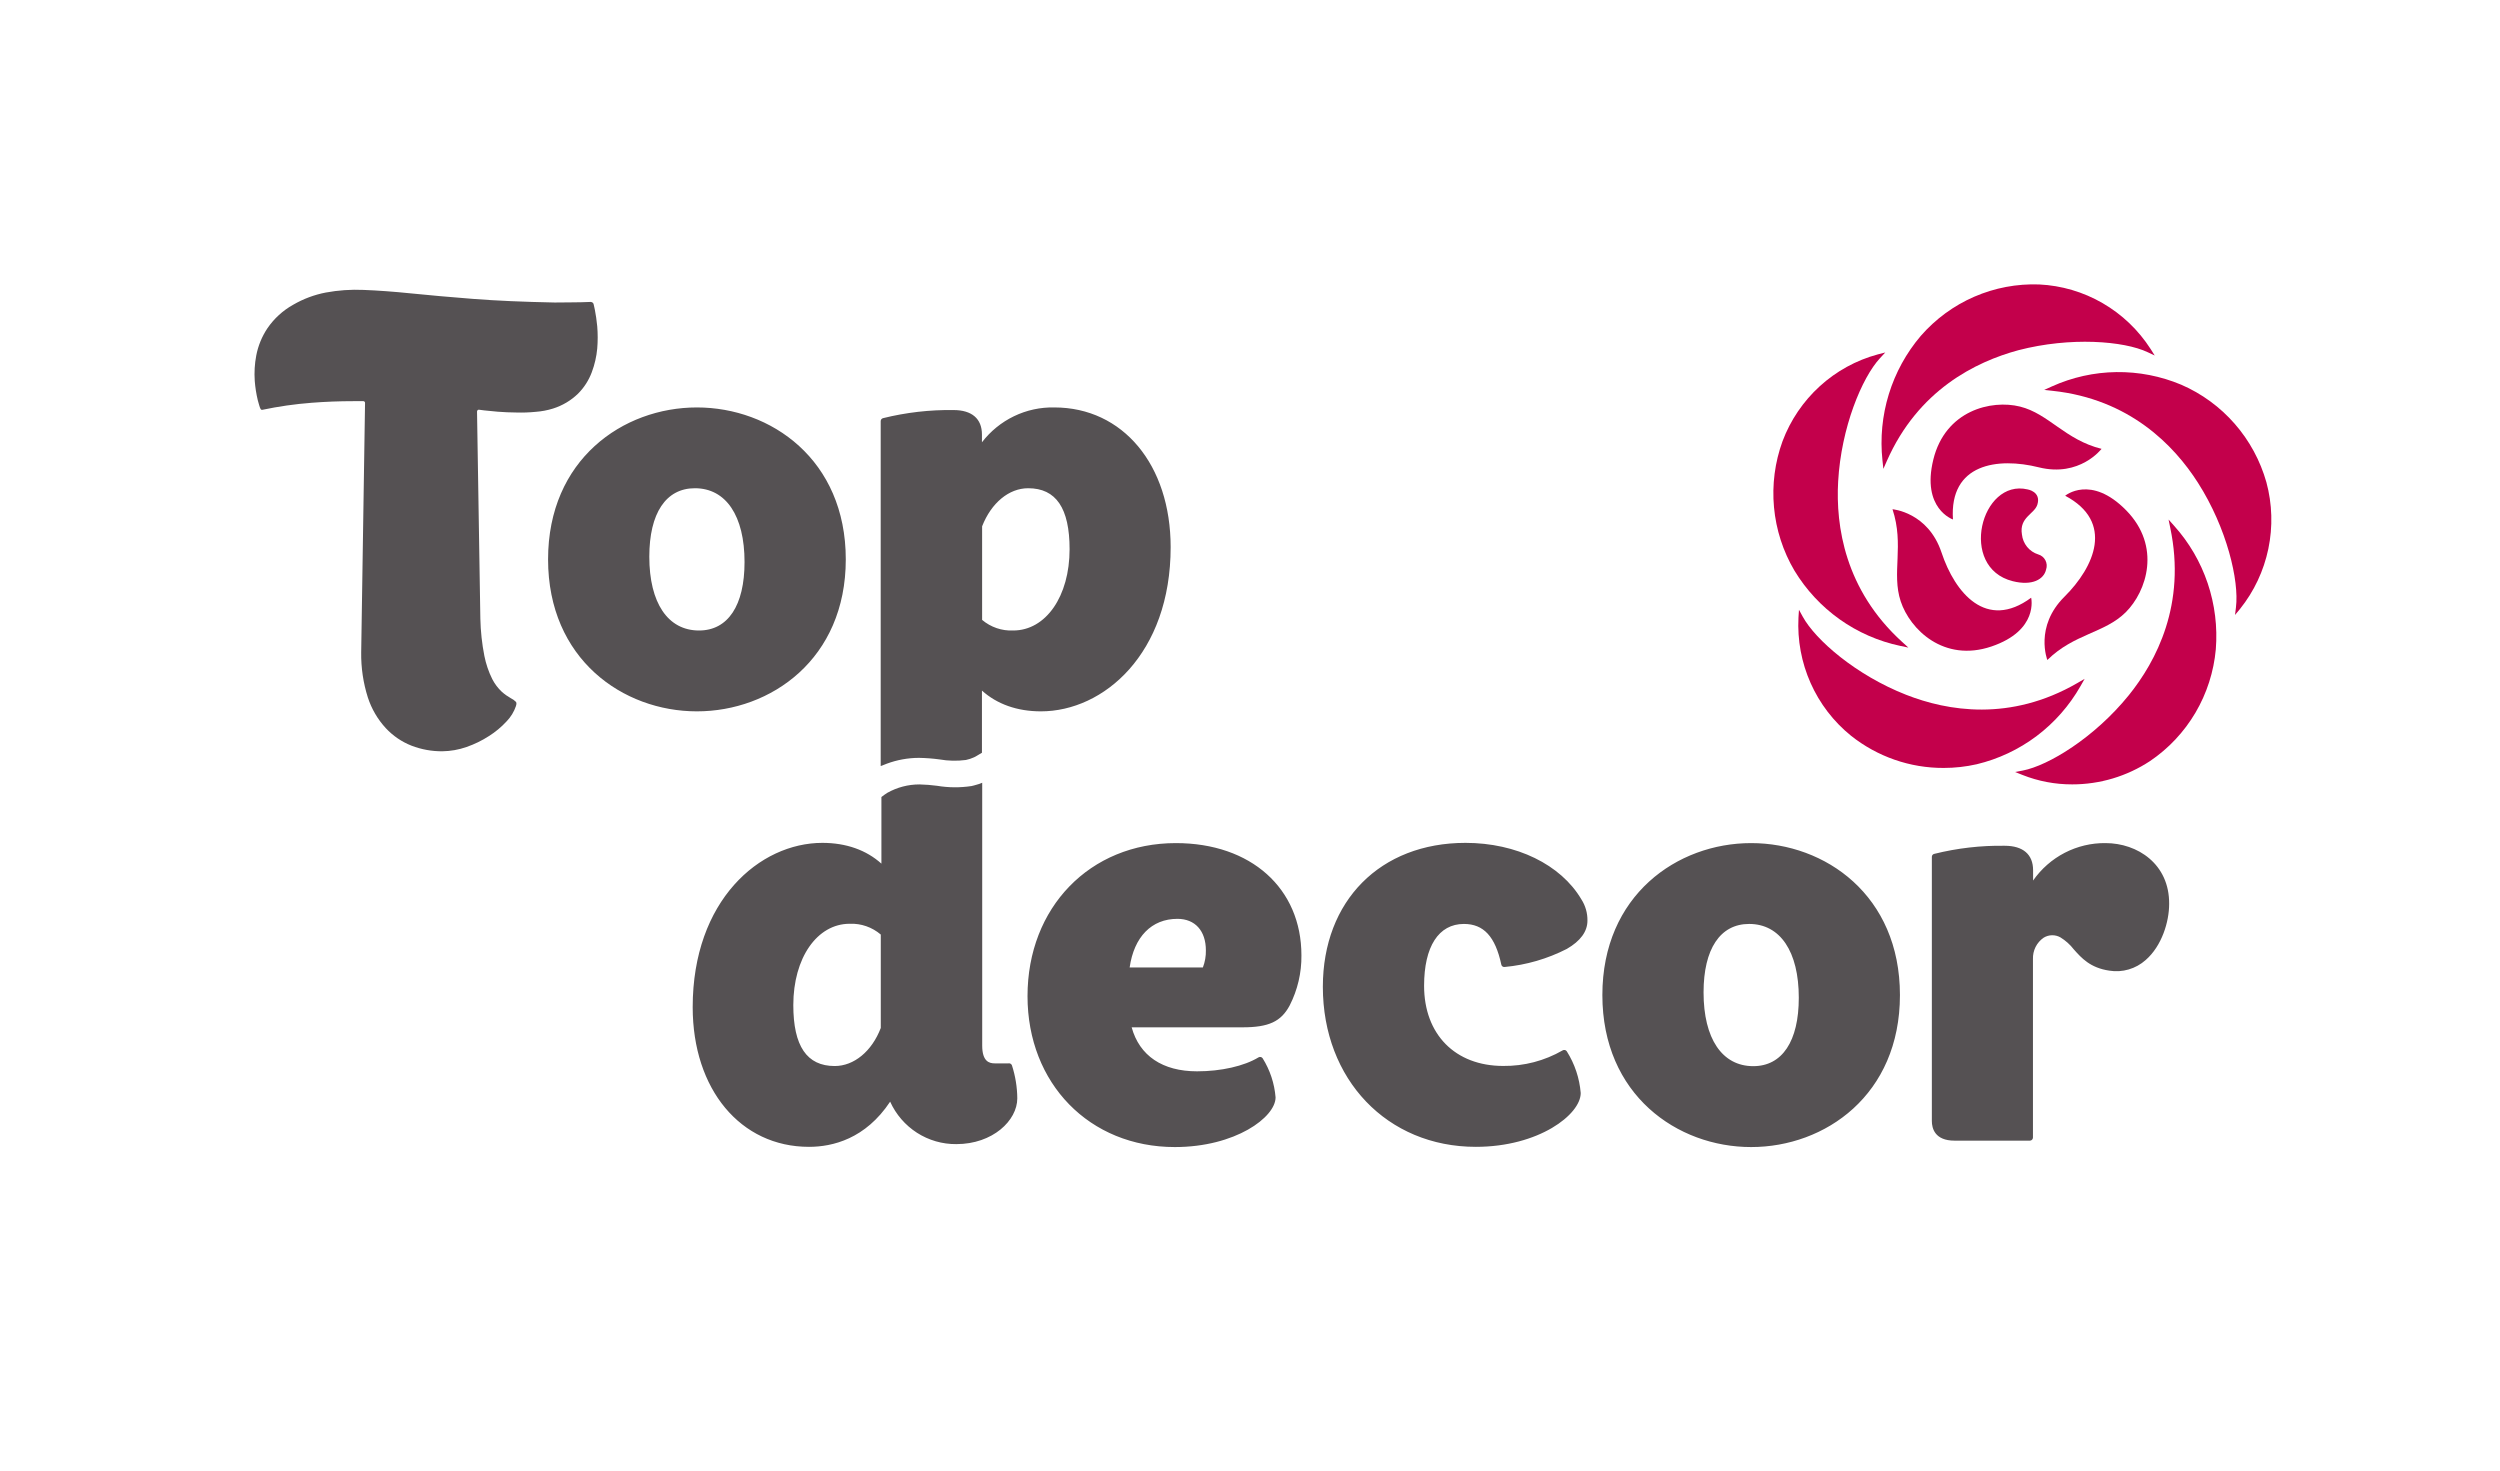 <svg width="170" height="100" viewBox="0 0 170 100" fill="none" xmlns="http://www.w3.org/2000/svg">
<path d="M131.466 31.25C130.647 34.591 132.801 35.325 132.801 35.325C132.551 31.52 135.849 31.084 138.637 31.778C141.426 32.472 142.904 30.522 142.904 30.522C140.426 29.907 139.314 28.132 137.36 27.647C135.407 27.162 132.286 27.908 131.466 31.25ZM129.248 40.89C129.885 42.81 132.18 45.058 135.416 43.962C138.652 42.865 138.119 40.645 138.119 40.645C135.072 42.896 132.938 40.322 132.024 37.573C131.11 34.825 128.69 34.628 128.69 34.628C129.501 37.076 128.611 38.968 129.248 40.89Z" fill="#C3004B"/>
<path d="M139.134 38.728C139.169 38.626 139.183 38.517 139.175 38.408C139.167 38.299 139.136 38.194 139.086 38.097C139.036 38.001 138.967 37.916 138.883 37.848C138.799 37.779 138.702 37.729 138.598 37.7C138.302 37.607 138.039 37.43 137.842 37.188C137.646 36.947 137.524 36.653 137.491 36.342C137.296 35.172 138.351 34.954 138.543 34.306C138.808 33.428 137.875 33.28 137.875 33.28C134.703 32.531 133.152 38.593 136.867 39.521C138.201 39.856 138.988 39.389 139.134 38.728ZM144.546 41.637C145.979 40.215 146.984 37.15 144.577 34.699C142.169 32.248 140.432 33.71 140.432 33.71C143.784 35.488 142.428 38.547 140.38 40.58C138.332 42.614 139.219 44.88 139.219 44.88C141.039 43.087 143.114 43.059 144.546 41.637ZM128.008 31.311L128.069 31.883L128.3 31.358C130.433 26.517 134.349 24.601 137.248 23.815C140.789 22.893 144.421 23.182 146.043 23.95L146.521 24.174L146.238 23.726C145.411 22.442 144.294 21.375 142.977 20.613C141.661 19.851 140.184 19.416 138.668 19.343C137.152 19.287 135.642 19.572 134.249 20.177C132.856 20.782 131.614 21.692 130.613 22.841C129.628 23.999 128.888 25.348 128.44 26.804C127.992 28.261 127.845 29.795 128.008 31.311Z" fill="#C3004B"/>
<path d="M129.211 43.919L129.769 44.035L129.345 43.651C125.442 40.101 124.826 35.761 124.994 32.745C125.201 29.06 126.615 25.681 127.837 24.358L128.199 23.968L127.687 24.1C126.221 24.496 124.869 25.238 123.744 26.265C122.618 27.291 121.75 28.572 121.212 30.003C120.69 31.438 120.492 32.972 120.632 34.494C120.772 36.016 121.247 37.488 122.022 38.802C122.81 40.104 123.855 41.23 125.091 42.11C126.328 42.99 127.73 43.605 129.211 43.919Z" fill="#C3004B"/>
<path d="M141.471 46.661L141.755 46.161L141.258 46.449C136.687 49.094 132.42 48.344 129.623 47.248C126.209 45.912 123.451 43.513 122.586 41.932L122.33 41.465L122.296 41.996C122.217 43.524 122.5 45.049 123.12 46.445C123.741 47.842 124.681 49.069 125.865 50.027C127.662 51.456 129.885 52.229 132.173 52.22C132.93 52.22 133.684 52.136 134.422 51.968C135.894 51.615 137.279 50.962 138.491 50.05C139.704 49.137 140.718 47.984 141.471 46.661Z" fill="#C3004B"/>
<path d="M147.463 35.331L147.578 35.894C148.669 41.078 146.637 44.957 144.741 47.297C142.422 50.153 139.305 52.057 137.546 52.398L137.028 52.497L137.519 52.693C138.598 53.123 139.75 53.342 140.911 53.338C142.789 53.34 144.628 52.789 146.201 51.753C147.461 50.902 148.516 49.778 149.29 48.464C150.064 47.149 150.537 45.677 150.675 44.155C150.797 42.636 150.609 41.107 150.123 39.663C149.636 38.22 148.862 36.892 147.847 35.761L147.463 35.331Z" fill="#C3004B"/>
<path d="M154.115 32.795C153.699 31.325 152.964 29.968 151.962 28.82C150.961 27.673 149.718 26.764 148.325 26.161C146.928 25.574 145.427 25.282 143.914 25.302C142.401 25.322 140.908 25.654 139.527 26.278L139.006 26.514L139.573 26.576C144.802 27.134 147.834 30.279 149.456 32.819C151.437 35.921 152.268 39.499 152.046 41.29L151.982 41.818L152.32 41.41C153.275 40.219 153.935 38.818 154.247 37.32C154.559 35.822 154.514 34.271 154.115 32.795Z" fill="#C3004B"/>
<path d="M57.513 38.037C57.513 31.253 52.421 27.706 47.389 27.706C42.358 27.706 37.269 31.253 37.269 38.037C37.269 44.821 42.361 48.372 47.389 48.372C52.418 48.372 57.513 44.821 57.513 38.037ZM44.153 37.856C44.153 34.898 45.281 33.2 47.252 33.2C49.367 33.2 50.629 35.076 50.629 38.218C50.629 41.176 49.501 42.874 47.533 42.874C45.415 42.874 44.153 40.998 44.153 37.856ZM68.573 72.309H67.637C67.271 72.309 66.79 72.183 66.79 71.102V53.227C66.723 53.252 66.659 53.283 66.589 53.307L66.388 53.366C66.281 53.396 66.174 53.43 66.061 53.452C65.283 53.57 64.491 53.564 63.715 53.433C63.323 53.381 62.928 53.35 62.532 53.341H62.517C61.754 53.341 61.004 53.538 60.338 53.912C60.268 53.955 60.204 54.001 60.137 54.047L59.936 54.195V58.728C58.915 57.807 57.541 57.315 55.922 57.315C51.656 57.315 47.103 61.231 47.103 68.485C47.103 74.078 50.355 77.985 55.011 77.985C56.62 77.985 58.854 77.441 60.53 74.913C60.923 75.782 61.558 76.516 62.356 77.029C63.155 77.541 64.085 77.809 65.031 77.8C67.509 77.8 69.176 76.191 69.176 74.686C69.169 73.925 69.046 73.171 68.813 72.447C68.797 72.399 68.763 72.358 68.719 72.332C68.674 72.307 68.623 72.299 68.573 72.309ZM59.893 63.541V69.901C59.284 71.498 58.065 72.49 56.761 72.49C54.865 72.49 53.945 71.136 53.945 68.344C53.945 65.144 55.557 62.816 57.781 62.816C58.552 62.785 59.305 63.047 59.893 63.55V63.541ZM60.1 52.011L60.302 51.931C60.998 51.672 61.735 51.538 62.478 51.535H62.502C62.964 51.543 63.425 51.578 63.883 51.64C64.476 51.744 65.083 51.757 65.68 51.679C65.873 51.639 66.06 51.577 66.238 51.495L66.357 51.434L66.418 51.397L66.564 51.311L66.595 51.292C66.653 51.256 66.714 51.228 66.772 51.188V46.959C67.792 47.88 69.167 48.372 70.782 48.372C75.049 48.372 79.604 44.456 79.604 37.205C79.604 31.609 76.353 27.706 71.696 27.706C70.749 27.685 69.809 27.889 68.954 28.301C68.099 28.713 67.351 29.321 66.772 30.076V29.545C66.772 28.473 66.086 27.884 64.842 27.884C63.226 27.86 61.612 28.046 60.043 28.436C59.998 28.448 59.958 28.474 59.93 28.51C59.902 28.547 59.887 28.593 59.887 28.639V52.091C59.967 52.06 60.033 52.039 60.1 52.011ZM66.784 42.153V35.789C67.408 34.192 68.612 33.2 69.916 33.2C71.812 33.2 72.732 34.557 72.732 37.346C72.732 40.549 71.12 42.874 68.896 42.874C68.127 42.908 67.373 42.651 66.784 42.153ZM79.958 57.331C74.113 57.331 69.871 61.707 69.871 67.736C69.871 73.682 74.085 78 79.888 78C84.005 78 86.739 75.973 86.739 74.622C86.663 73.678 86.362 72.766 85.861 71.965C85.832 71.92 85.786 71.888 85.734 71.876C85.681 71.864 85.626 71.873 85.581 71.9C84.599 72.496 83.036 72.85 81.399 72.85C79.05 72.85 77.483 71.79 76.953 69.858H84.493C86.272 69.858 87.113 69.468 87.699 68.369C88.236 67.317 88.51 66.149 88.497 64.966C88.497 60.405 85.066 57.331 79.958 57.331ZM82 64.615C82.009 65.015 81.94 65.413 81.796 65.786H76.816C77.115 63.709 78.303 62.481 80.065 62.481C81.259 62.481 82 63.289 82 64.631V64.615ZM99.547 62.828C100.888 62.828 101.68 63.685 102.089 65.592C102.098 65.643 102.127 65.689 102.169 65.719C102.211 65.749 102.263 65.762 102.314 65.755C103.789 65.618 105.224 65.201 106.544 64.526C107.474 63.989 107.946 63.341 107.946 62.604C107.955 62.09 107.81 61.585 107.532 61.154C106.133 58.786 103.113 57.315 99.654 57.315C93.864 57.315 89.954 61.249 89.954 67.103C89.954 73.409 94.33 77.985 100.358 77.985C104.646 77.985 107.489 75.782 107.489 74.327C107.406 73.317 107.081 72.343 106.541 71.489C106.511 71.443 106.465 71.411 106.412 71.4C106.359 71.388 106.304 71.398 106.258 71.427C105.029 72.135 103.635 72.5 102.22 72.484C98.95 72.484 96.838 70.334 96.838 67.033C96.838 64.367 97.825 62.828 99.547 62.828ZM119.078 57.331C114.05 57.331 108.961 60.881 108.961 67.665C108.961 74.45 114.05 78 119.078 78C124.107 78 129.196 74.459 129.196 67.665C129.196 60.872 124.11 57.331 119.078 57.331ZM119.222 72.499C117.104 72.499 115.842 70.626 115.842 67.484C115.842 64.526 116.973 62.828 118.941 62.828C121.056 62.828 122.318 64.705 122.318 67.847C122.318 70.804 121.19 72.499 119.222 72.499ZM143.175 57.331C142.211 57.32 141.258 57.547 140.401 57.99C139.543 58.434 138.805 59.081 138.25 59.877V59.173C138.25 58.101 137.565 57.512 136.321 57.512C134.704 57.487 133.091 57.673 131.521 58.065C131.477 58.075 131.437 58.101 131.409 58.137C131.381 58.173 131.365 58.218 131.366 58.264V76.228C131.366 76.725 131.567 77.564 132.908 77.564H138.034C138.089 77.563 138.141 77.541 138.18 77.502C138.218 77.463 138.24 77.41 138.241 77.355V65.214C138.231 64.931 138.292 64.649 138.418 64.395C138.545 64.142 138.734 63.925 138.966 63.765C139.137 63.659 139.333 63.601 139.533 63.597C139.733 63.592 139.931 63.642 140.106 63.74C140.458 63.955 140.768 64.233 141.02 64.56C141.542 65.147 142.136 65.813 143.434 66.004C143.873 66.076 144.323 66.048 144.75 65.923C145.178 65.798 145.572 65.579 145.906 65.282C147.009 64.321 147.502 62.675 147.502 61.471C147.527 58.752 145.348 57.331 143.175 57.331Z" fill="#555153"/>
<path d="M32.554 27.859C32.582 27.859 32.774 27.884 32.938 27.908C33.167 27.936 33.474 27.964 33.852 27.997C34.288 28.031 34.697 28.047 35.099 28.05C35.544 28.064 35.99 28.049 36.434 28.004C36.831 27.975 37.223 27.901 37.604 27.782C38.243 27.582 38.828 27.234 39.31 26.766C39.719 26.355 40.036 25.861 40.24 25.316C40.436 24.797 40.561 24.254 40.612 23.701C40.654 23.198 40.654 22.693 40.612 22.19C40.572 21.778 40.517 21.404 40.453 21.081L40.414 20.897C40.383 20.76 40.365 20.68 40.359 20.657C40.339 20.611 40.303 20.574 40.258 20.553L40.173 20.531L39.502 20.553C39.106 20.553 38.573 20.571 37.72 20.571C35.586 20.528 33.758 20.448 32.179 20.326C30.601 20.203 29.132 20.071 27.953 19.951C26.773 19.831 25.691 19.751 24.716 19.714C23.859 19.676 23 19.736 22.156 19.892C21.376 20.042 20.626 20.322 19.938 20.722C19.238 21.111 18.639 21.659 18.185 22.322C17.813 22.879 17.555 23.506 17.427 24.165C17.317 24.738 17.283 25.323 17.323 25.906C17.357 26.345 17.425 26.78 17.527 27.208C17.597 27.46 17.658 27.678 17.676 27.715C17.681 27.72 17.685 27.727 17.688 27.733C17.691 27.74 17.692 27.747 17.692 27.755L17.737 27.832C17.737 27.85 17.765 27.869 17.832 27.869C18.938 27.636 20.058 27.476 21.184 27.389C22.117 27.316 23.073 27.279 24.04 27.279H24.71C24.725 27.279 24.74 27.283 24.754 27.289C24.768 27.295 24.78 27.304 24.791 27.315C24.801 27.326 24.81 27.339 24.815 27.354C24.82 27.368 24.823 27.383 24.823 27.399L24.561 44.361C24.547 45.403 24.7 46.44 25.015 47.432C25.268 48.207 25.683 48.917 26.234 49.514C26.721 50.038 27.319 50.445 27.983 50.706C28.652 50.963 29.363 51.093 30.08 51.087C30.64 51.08 31.196 50.981 31.725 50.795C32.261 50.61 32.772 50.36 33.249 50.052C33.689 49.775 34.091 49.44 34.444 49.057C34.732 48.762 34.951 48.405 35.084 48.013C35.145 47.825 35.108 47.761 35.084 47.727C34.983 47.624 34.866 47.54 34.736 47.478C34.519 47.356 34.314 47.211 34.127 47.045C33.86 46.795 33.638 46.5 33.471 46.173C33.225 45.677 33.046 45.15 32.938 44.607C32.774 43.771 32.682 42.922 32.664 42.07L32.438 27.985C32.439 27.953 32.451 27.923 32.472 27.899C32.482 27.887 32.495 27.878 32.509 27.871C32.523 27.864 32.538 27.86 32.554 27.859Z" fill="#555153"/>
</svg>
